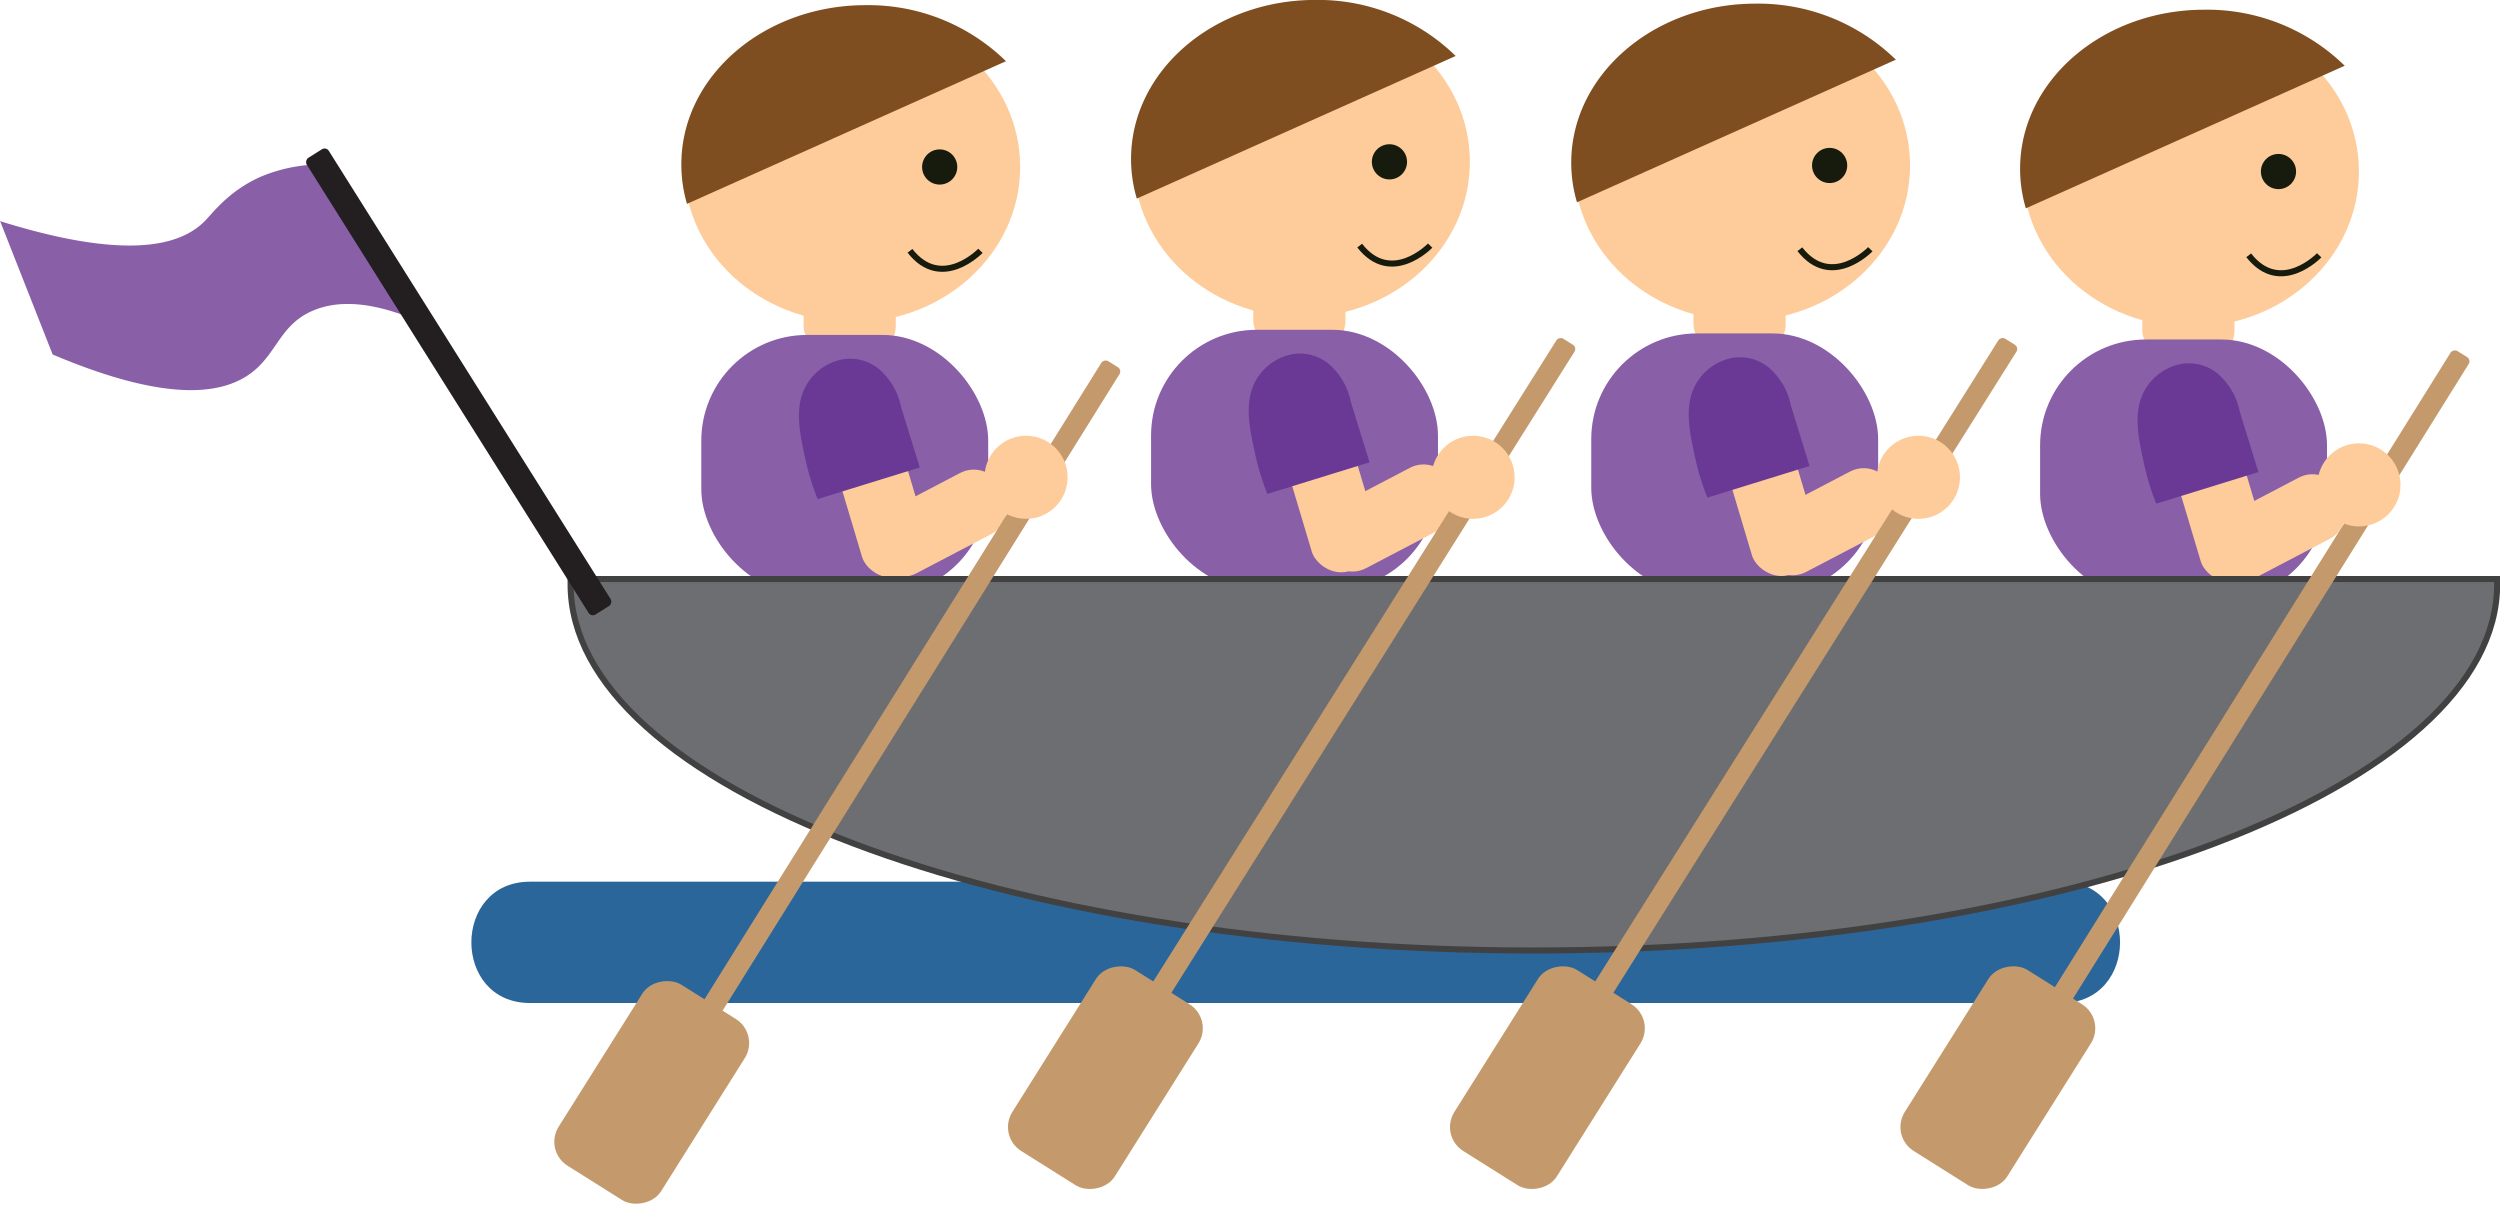<svg id="Layer_2" data-name="Layer 2" xmlns="http://www.w3.org/2000/svg" viewBox="0 0 412.16 198.58"><defs><style>.cls-1{fill:#8dbfd3;}.cls-2{fill:#2b669b;}.cls-3{fill:#fdcc9a;}.cls-4{fill:#895fa8;}.cls-5{fill:#7f4e20;}.cls-6{fill:#161b0e;}.cls-7{fill:none;stroke:#161b0e;}.cls-10,.cls-7{stroke-miterlimit:10;}.cls-8{fill:#6a3995;}.cls-9{fill:#c49a6c;}.cls-10{fill:#6d6e71;stroke:#424142;}.cls-11{fill:#231f20;}</style></defs><title>boatmen_4-1</title><path class="cls-1" d="M233.11,258.39H485.6" transform="translate(-145.74 -103.03)"/><path class="cls-2" d="M233.11,268.39H485.6c12.87,0,12.89-20,0-20H233.11c-12.87,0-12.89,20,0,20h0Z" transform="translate(-145.74 -103.03)"/><ellipse class="cls-3" cx="214.63" cy="26.68" rx="27.7" ry="25.6"/><rect class="cls-3" x="206.62" y="45.95" width="15.2" height="11.62" rx="4.7" ry="4.7"/><rect class="cls-4" x="189.77" y="54.37" width="47.3" height="42.87" rx="17.43" ry="17.43"/><path class="cls-5" d="M332.21,129.25c0-14.49,13.6-26.23,30.38-26.23a32.45,32.45,0,0,1,23.14,9.24l-52.57,23.51A22.89,22.89,0,0,1,332.21,129.25Z" transform="translate(-145.74 -103.03)"/><circle class="cls-6" cx="229.07" cy="26.68" r="2.9"/><path class="cls-7" d="M381.52,143.52s-6.41,6.67-11.62,0" transform="translate(-145.74 -103.03)"/><rect class="cls-3" x="359.74" y="173.73" width="11.31" height="23.78" rx="4.85" ry="4.85" transform="translate(-183.57 9.28) rotate(-16.63)"/><rect class="cls-3" x="368.94" y="176.53" width="11.31" height="23.78" rx="4.85" ry="4.85" transform="translate(222.11 -333.86) rotate(62.38)"/><path class="cls-8" d="M357.35,161.83a8.81,8.81,0,0,0-4.89,4.56c-1.55,3.43-.68,7.41.23,11.59a39.73,39.73,0,0,0,2,6.48l16.84-5.21-3.08-9.95a11.13,11.13,0,0,0-3.61-6.24A7.45,7.45,0,0,0,357.35,161.83Z" transform="translate(-145.74 -103.03)"/><ellipse class="cls-3" cx="287.2" cy="27.28" rx="27.7" ry="25.6"/><rect class="cls-3" x="279.19" y="46.56" width="15.2" height="11.62" rx="4.7" ry="4.7"/><rect class="cls-4" x="262.34" y="54.97" width="47.3" height="42.87" rx="17.43" ry="17.43"/><path class="cls-5" d="M404.78,129.86c0-14.49,13.6-26.23,30.38-26.23a32.45,32.45,0,0,1,23.14,9.24l-52.57,23.51A22.89,22.89,0,0,1,404.78,129.86Z" transform="translate(-145.74 -103.03)"/><circle class="cls-6" cx="301.64" cy="27.28" r="2.9"/><path class="cls-7" d="M454.09,144.12s-6.41,6.67-11.62,0" transform="translate(-145.74 -103.03)"/><rect class="cls-3" x="432.31" y="174.34" width="11.31" height="23.78" rx="4.85" ry="4.85" transform="translate(-180.71 30.07) rotate(-16.63)"/><rect class="cls-3" x="441.51" y="177.14" width="11.31" height="23.78" rx="4.85" ry="4.85" transform="translate(261.57 -397.83) rotate(62.38)"/><path class="cls-8" d="M429.92,162.43A8.81,8.81,0,0,0,425,167c-1.55,3.43-.68,7.41.23,11.59a39.73,39.73,0,0,0,2,6.48l16.84-5.21L441,169.9a11.13,11.13,0,0,0-3.61-6.24A7.45,7.45,0,0,0,429.92,162.43Z" transform="translate(-145.74 -103.03)"/><ellipse class="cls-3" cx="140.49" cy="27.53" rx="27.7" ry="25.6"/><rect class="cls-3" x="132.48" y="46.81" width="15.2" height="11.62" rx="4.7" ry="4.7"/><rect class="cls-4" x="115.62" y="55.22" width="47.3" height="42.87" rx="17.43" ry="17.43"/><path class="cls-5" d="M258.07,130.11c0-14.49,13.6-26.23,30.38-26.23a32.45,32.45,0,0,1,23.14,9.24L259,136.64A22.89,22.89,0,0,1,258.07,130.11Z" transform="translate(-145.74 -103.03)"/><circle class="cls-6" cx="154.92" cy="27.53" r="2.9"/><path class="cls-7" d="M307.38,144.38s-6.41,6.67-11.62,0" transform="translate(-145.74 -103.03)"/><rect class="cls-3" x="285.6" y="174.59" width="11.31" height="23.78" rx="4.85" ry="4.85" transform="translate(-186.92 -11.89) rotate(-16.63)"/><rect class="cls-3" x="294.79" y="177.39" width="11.31" height="23.78" rx="4.85" ry="4.85" transform="translate(183.1 -267.71) rotate(62.38)"/><path class="cls-8" d="M283.2,162.68a8.81,8.81,0,0,0-4.89,4.56c-1.55,3.43-.68,7.41.23,11.59a39.73,39.73,0,0,0,2,6.48l16.84-5.21-3.08-9.95a11.13,11.13,0,0,0-3.61-6.24A7.45,7.45,0,0,0,283.2,162.68Z" transform="translate(-145.74 -103.03)"/><ellipse class="cls-3" cx="361.2" cy="28.28" rx="27.7" ry="25.6"/><rect class="cls-3" x="353.19" y="47.56" width="15.2" height="11.62" rx="4.7" ry="4.7"/><rect class="cls-4" x="336.34" y="55.97" width="47.3" height="42.87" rx="17.43" ry="17.43"/><path class="cls-5" d="M478.78,130.86c0-14.49,13.6-26.23,30.38-26.23a32.45,32.45,0,0,1,23.14,9.24l-52.57,23.51A22.89,22.89,0,0,1,478.78,130.86Z" transform="translate(-145.74 -103.03)"/><circle class="cls-6" cx="375.64" cy="28.28" r="2.9"/><path class="cls-7" d="M528.09,145.12s-6.41,6.67-11.62,0" transform="translate(-145.74 -103.03)"/><rect class="cls-3" x="506.31" y="175.34" width="11.31" height="23.78" rx="4.85" ry="4.85" transform="translate(-177.91 51.29) rotate(-16.63)"/><rect class="cls-3" x="515.51" y="178.14" width="11.31" height="23.78" rx="4.85" ry="4.85" transform="translate(302.14 -462.86) rotate(62.38)"/><path class="cls-8" d="M503.92,163.43A8.81,8.81,0,0,0,499,168c-1.55,3.43-.68,7.41.23,11.59a39.73,39.73,0,0,0,2,6.48l16.84-5.21L515,170.9a11.13,11.13,0,0,0-3.61-6.24A7.45,7.45,0,0,0,503.92,163.43Z" transform="translate(-145.74 -103.03)"/><rect class="cls-9" x="235.56" y="273.16" width="35.25" height="19.96" rx="4.67" ry="4.67" transform="translate(481.91 116.47) rotate(122.16)"/><rect class="cls-9" x="310.36" y="270.74" width="35.25" height="19.96" rx="4.67" ry="4.67" transform="translate(594.47 49.43) rotate(122.16)"/><rect class="cls-9" x="383.23" y="270.74" width="35.25" height="19.96" rx="4.67" ry="4.67" transform="translate(706.13 -12.26) rotate(122.16)"/><rect class="cls-9" x="457.49" y="270.74" width="35.25" height="19.96" rx="4.67" ry="4.67" transform="translate(819.92 -75.13) rotate(122.16)"/><path class="cls-10" d="M239.81,198.49c0,0.29,0,.58,0,0.87,0,33.34,71.1,60.37,158.81,60.37s158.81-27,158.81-60.37c0-.29,0-0.58,0-0.87H239.81Z" transform="translate(-145.74 -103.03)"/><rect class="cls-9" x="228.3" y="215.94" width="132.05" height="3.52" rx="0.82" ry="0.82" transform="matrix(-0.53, 0.85, -0.85, -0.53, 489.55, -18.63)"/><rect class="cls-9" x="303.1" y="213.52" width="132.05" height="3.52" rx="0.82" ry="0.82" transform="translate(602.11 -85.66) rotate(122.16)"/><rect class="cls-9" x="375.97" y="213.52" width="132.05" height="3.52" rx="0.82" ry="0.82" transform="translate(713.76 -147.35) rotate(122.16)"/><rect class="cls-9" x="450.23" y="213.52" width="132.05" height="3.52" rx="0.82" ry="0.82" transform="matrix(-0.53, 0.85, -0.85, -0.53, 827.55, -210.22)"/><path class="cls-4" d="M154.42,161.47c19.55,8.29,28.61,6.48,33.2,2.68,3.86-3.19,4.47-7.72,9.79-9.94,6.38-2.67,14.35.16,20.4,3.22L200.49,130.2a25.85,25.85,0,0,0-12,2.07c-5,2.3-7.5,5.66-8.92,7.14-3.88,4-12.53,6.73-33.81.08Z" transform="translate(-145.74 -103.03)"/><rect class="cls-11" x="176.88" y="163.84" width="88.94" height="4.29" rx="0.82" ry="0.82" transform="translate(98.32 -212.78) rotate(57.84)"/><circle class="cls-3" cx="242.86" cy="78.69" r="6.85"/><circle class="cls-3" cx="316.28" cy="78.69" r="6.85"/><circle class="cls-3" cx="388.91" cy="79.94" r="6.85"/><circle class="cls-3" cx="169.16" cy="78.69" r="6.85"/></svg>